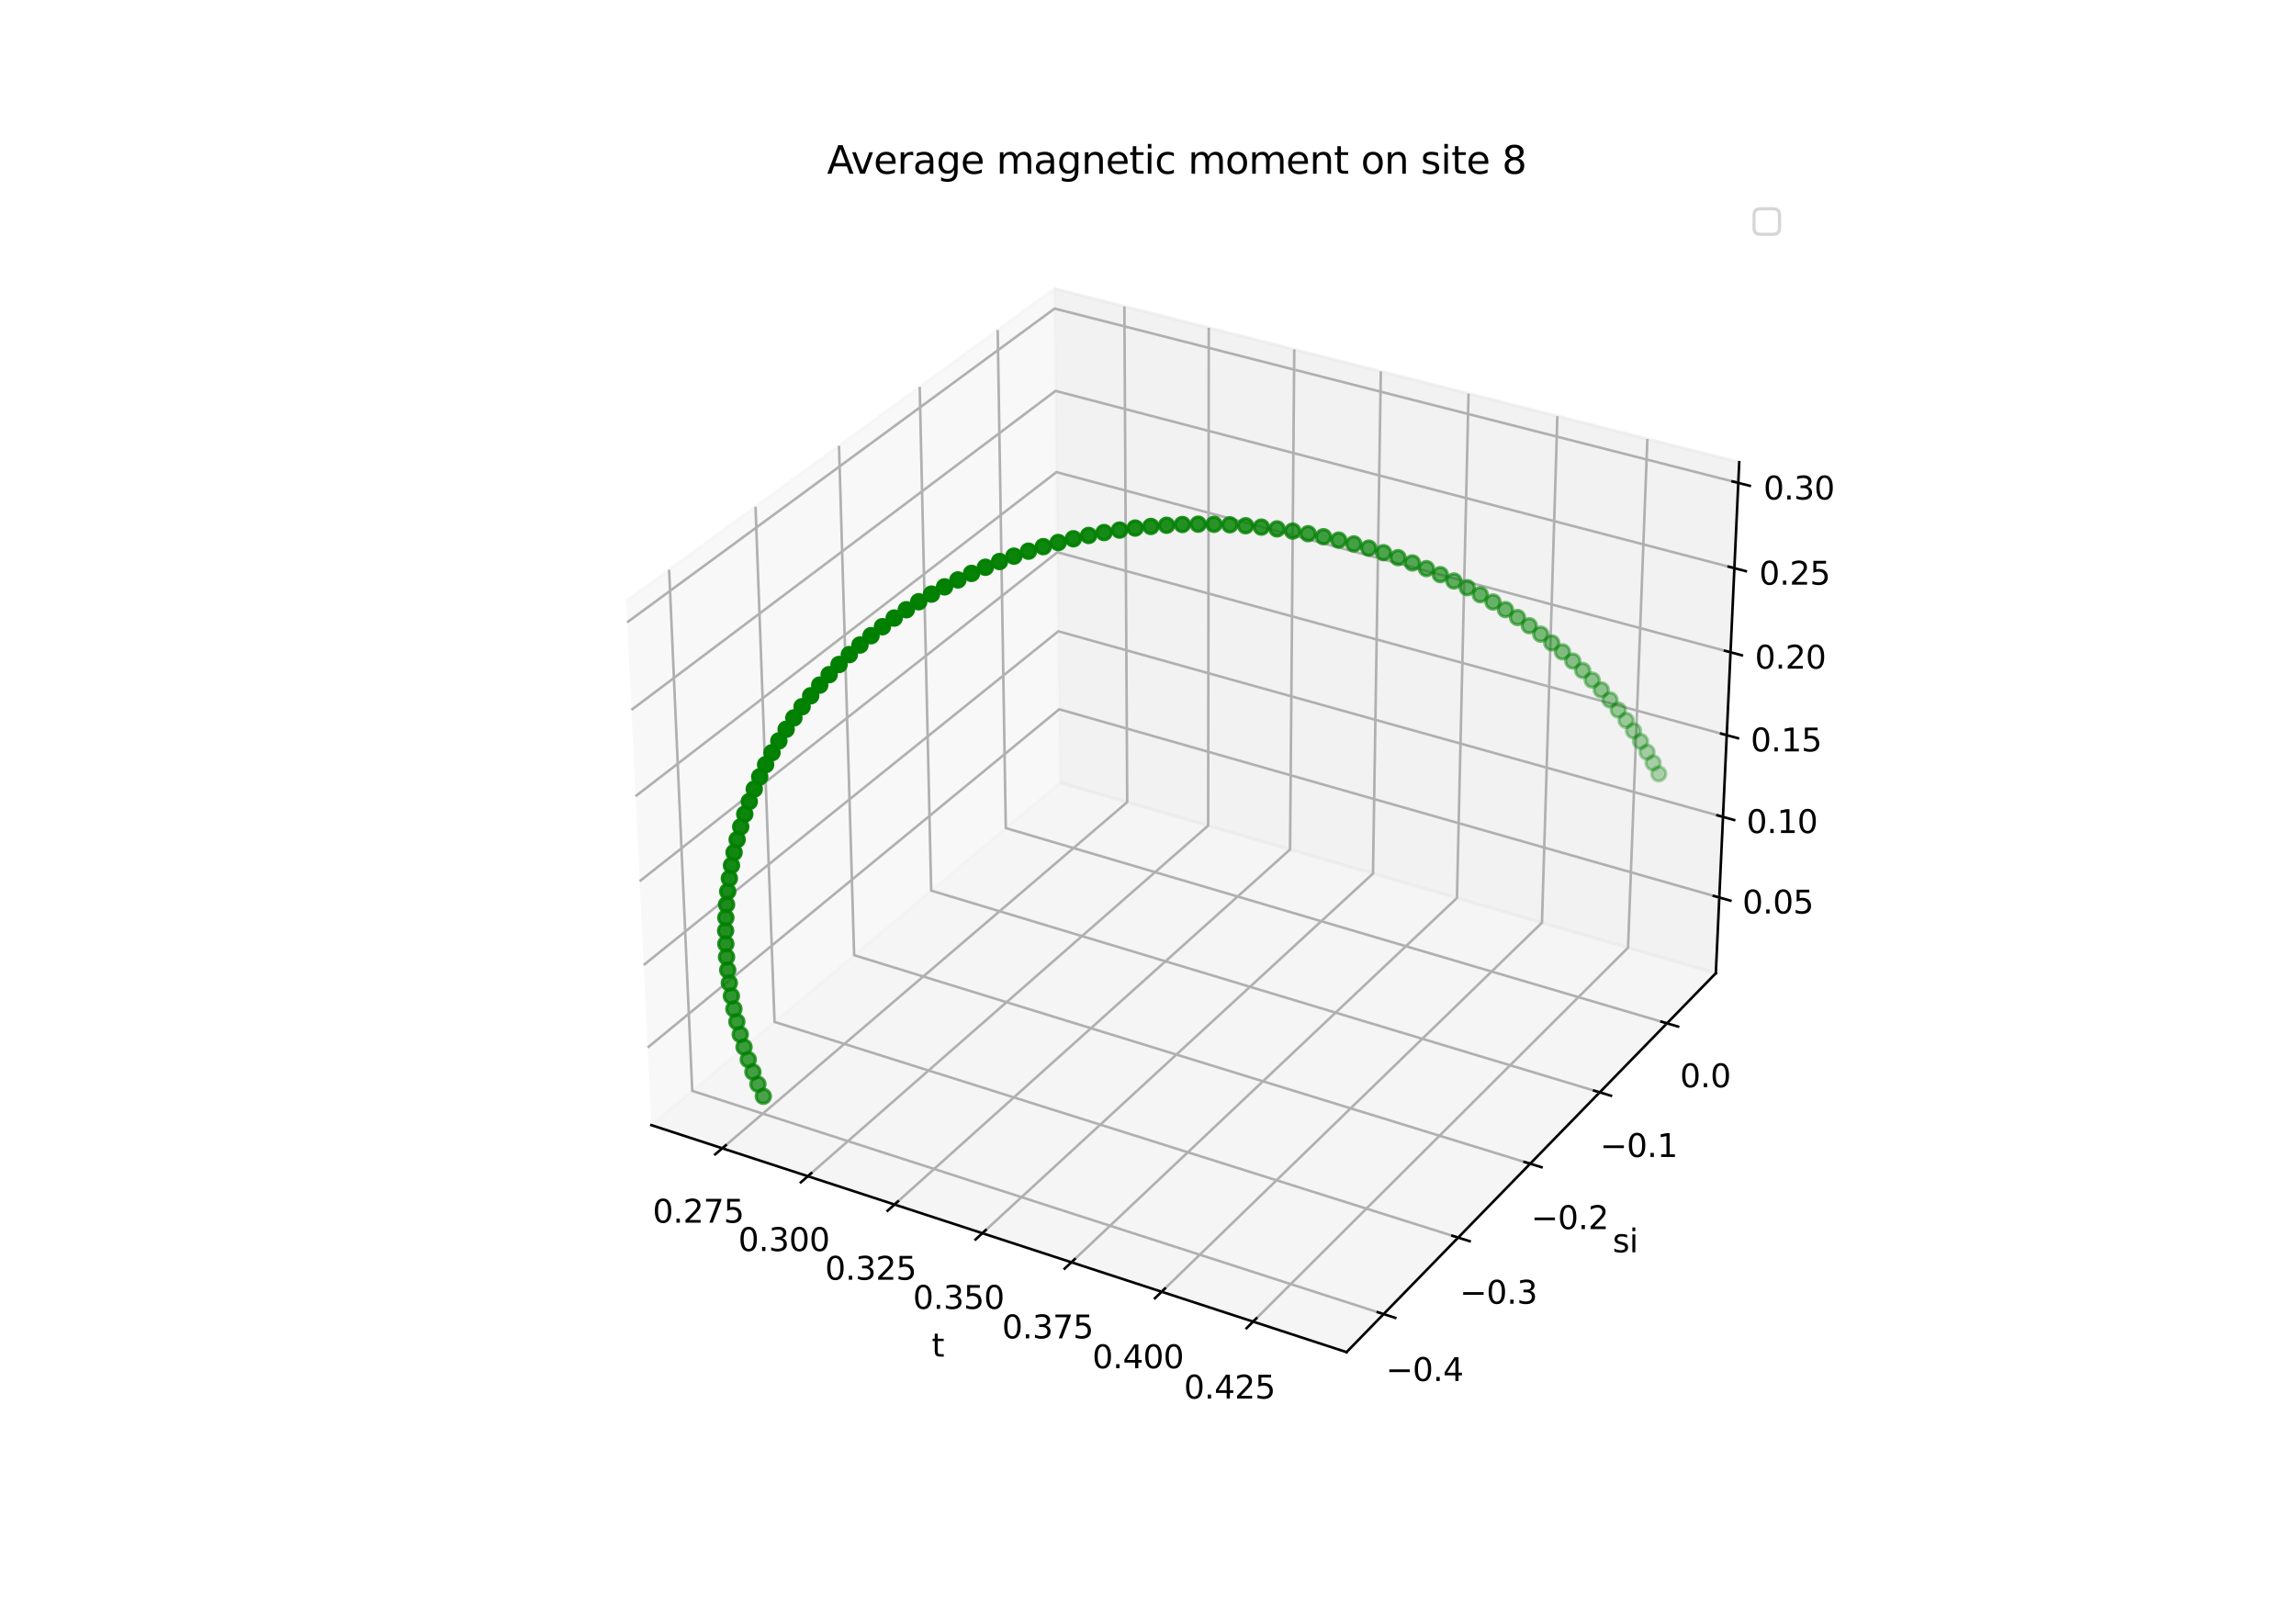 <?xml version="1.0" encoding="utf-8" standalone="no"?>
<!DOCTYPE svg PUBLIC "-//W3C//DTD SVG 1.1//EN"
  "http://www.w3.org/Graphics/SVG/1.1/DTD/svg11.dtd">
<svg xmlns:xlink="http://www.w3.org/1999/xlink" width="720pt" height="504pt" viewBox="0 0 720 504" xmlns="http://www.w3.org/2000/svg" version="1.1">
 <defs>
  <style type="text/css">*{stroke-linejoin: round; stroke-linecap: butt}</style>
 </defs>
 <g id="figure_1">
  <g id="patch_1">
   <path d="M 0 504 
L 720 504 
L 720 0 
L 0 0 
z
" style="fill: #ffffff"/>
  </g>
  <g id="patch_2">
   <path d="M 174.96 448.56 
L 563.04 448.56 
L 563.04 60.48 
L 174.96 60.48 
z
" style="fill: #ffffff"/>
  </g>
  <g id="pane3d_1">
   <g id="patch_3">
    <path d="M 204.263 352.872 
L 332.419 245.448 
L 330.638 90.525 
L 196.348 188.523 
" style="fill: #f2f2f2; opacity: 0.5; stroke: #f2f2f2; stroke-linejoin: miter"/>
   </g>
  </g>
  <g id="pane3d_2">
   <g id="patch_4">
    <path d="M 332.419 245.448 
L 538.065 305.222 
L 545.404 144.961 
L 330.638 90.525 
" style="fill: #e6e6e6; opacity: 0.5; stroke: #e6e6e6; stroke-linejoin: miter"/>
   </g>
  </g>
  <g id="pane3d_3">
   <g id="patch_5">
    <path d="M 204.263 352.872 
L 422.257 424.069 
L 538.065 305.222 
L 332.419 245.448 
" style="fill: #ececec; opacity: 0.5; stroke: #ececec; stroke-linejoin: miter"/>
   </g>
  </g>
  <g id="axis3d_1">
   <g id="line2d_1">
    <path d="M 204.263 352.872 
L 422.257 424.069 
" style="fill: none; stroke: #000000; stroke-width: 0.8; stroke-linecap: square"/>
   </g>
   <g id="text_1">
    <!-- t -->
    <g transform="translate(292.177 425.472) scale(0.1 -0.1)">
     <defs>
      <path id="DejaVuSans-74" d="M 1172 4494 
L 1172 3500 
L 2356 3500 
L 2356 3053 
L 1172 3053 
L 1172 1153 
Q 1172 725 1289 603 
Q 1406 481 1766 481 
L 2356 481 
L 2356 0 
L 1766 0 
Q 1100 0 847 248 
Q 594 497 594 1153 
L 594 3053 
L 172 3053 
L 172 3500 
L 594 3500 
L 594 4494 
L 1172 4494 
z
" transform="scale(0.016)"/>
     </defs>
     <use xlink:href="#DejaVuSans-74"/>
    </g>
   </g>
   <g id="Line3DCollection_1">
    <path d="M 226.501 360.135 
L 353.482 251.57 
L 352.593 96.089 
" style="fill: none; stroke: #b0b0b0; stroke-width: 0.8"/>
    <path d="M 253.325 368.896 
L 378.861 258.947 
L 379.06 102.798 
" style="fill: none; stroke: #b0b0b0; stroke-width: 0.8"/>
    <path d="M 280.507 377.773 
L 404.551 266.414 
L 405.866 109.593 
" style="fill: none; stroke: #b0b0b0; stroke-width: 0.8"/>
    <path d="M 308.054 386.77 
L 430.558 273.973 
L 433.015 116.474 
" style="fill: none; stroke: #b0b0b0; stroke-width: 0.8"/>
    <path d="M 335.973 395.889 
L 456.886 281.626 
L 460.516 123.445 
" style="fill: none; stroke: #b0b0b0; stroke-width: 0.8"/>
    <path d="M 364.273 405.131 
L 483.542 289.374 
L 488.375 130.506 
" style="fill: none; stroke: #b0b0b0; stroke-width: 0.8"/>
    <path d="M 392.96 414.5 
L 510.533 297.219 
L 516.598 137.66 
" style="fill: none; stroke: #b0b0b0; stroke-width: 0.8"/>
   </g>
   <g id="xtick_1">
    <g id="line2d_2">
     <path d="M 227.607 359.19 
L 224.285 362.03 
" style="fill: none; stroke: #000000; stroke-width: 0.8; stroke-linecap: square"/>
    </g>
    <g id="text_2">
     <!-- 0.275 -->
     <g transform="translate(204.673 383.469) scale(0.1 -0.1)">
      <defs>
       <path id="DejaVuSans-30" d="M 2034 4250 
Q 1547 4250 1301 3770 
Q 1056 3291 1056 2328 
Q 1056 1369 1301 889 
Q 1547 409 2034 409 
Q 2525 409 2770 889 
Q 3016 1369 3016 2328 
Q 3016 3291 2770 3770 
Q 2525 4250 2034 4250 
z
M 2034 4750 
Q 2819 4750 3233 4129 
Q 3647 3509 3647 2328 
Q 3647 1150 3233 529 
Q 2819 -91 2034 -91 
Q 1250 -91 836 529 
Q 422 1150 422 2328 
Q 422 3509 836 4129 
Q 1250 4750 2034 4750 
z
" transform="scale(0.016)"/>
       <path id="DejaVuSans-2e" d="M 684 794 
L 1344 794 
L 1344 0 
L 684 0 
L 684 794 
z
" transform="scale(0.016)"/>
       <path id="DejaVuSans-32" d="M 1228 531 
L 3431 531 
L 3431 0 
L 469 0 
L 469 531 
Q 828 903 1448 1529 
Q 2069 2156 2228 2338 
Q 2531 2678 2651 2914 
Q 2772 3150 2772 3378 
Q 2772 3750 2511 3984 
Q 2250 4219 1831 4219 
Q 1534 4219 1204 4116 
Q 875 4013 500 3803 
L 500 4441 
Q 881 4594 1212 4672 
Q 1544 4750 1819 4750 
Q 2544 4750 2975 4387 
Q 3406 4025 3406 3419 
Q 3406 3131 3298 2873 
Q 3191 2616 2906 2266 
Q 2828 2175 2409 1742 
Q 1991 1309 1228 531 
z
" transform="scale(0.016)"/>
       <path id="DejaVuSans-37" d="M 525 4666 
L 3525 4666 
L 3525 4397 
L 1831 0 
L 1172 0 
L 2766 4134 
L 525 4134 
L 525 4666 
z
" transform="scale(0.016)"/>
       <path id="DejaVuSans-35" d="M 691 4666 
L 3169 4666 
L 3169 4134 
L 1269 4134 
L 1269 2991 
Q 1406 3038 1543 3061 
Q 1681 3084 1819 3084 
Q 2600 3084 3056 2656 
Q 3513 2228 3513 1497 
Q 3513 744 3044 326 
Q 2575 -91 1722 -91 
Q 1428 -91 1123 -41 
Q 819 9 494 109 
L 494 744 
Q 775 591 1075 516 
Q 1375 441 1709 441 
Q 2250 441 2565 725 
Q 2881 1009 2881 1497 
Q 2881 1984 2565 2268 
Q 2250 2553 1709 2553 
Q 1456 2553 1204 2497 
Q 953 2441 691 2322 
L 691 4666 
z
" transform="scale(0.016)"/>
      </defs>
      <use xlink:href="#DejaVuSans-30"/>
      <use xlink:href="#DejaVuSans-2e" x="63.623"/>
      <use xlink:href="#DejaVuSans-32" x="95.41"/>
      <use xlink:href="#DejaVuSans-37" x="159.033"/>
      <use xlink:href="#DejaVuSans-35" x="222.656"/>
     </g>
    </g>
   </g>
   <g id="xtick_2">
    <g id="line2d_3">
     <path d="M 254.419 367.938 
L 251.133 370.816 
" style="fill: none; stroke: #000000; stroke-width: 0.8; stroke-linecap: square"/>
    </g>
    <g id="text_3">
     <!-- 0.300 -->
     <g transform="translate(231.516 392.356) scale(0.1 -0.1)">
      <defs>
       <path id="DejaVuSans-33" d="M 2597 2516 
Q 3050 2419 3304 2112 
Q 3559 1806 3559 1356 
Q 3559 666 3084 287 
Q 2609 -91 1734 -91 
Q 1441 -91 1130 -33 
Q 819 25 488 141 
L 488 750 
Q 750 597 1062 519 
Q 1375 441 1716 441 
Q 2309 441 2620 675 
Q 2931 909 2931 1356 
Q 2931 1769 2642 2001 
Q 2353 2234 1838 2234 
L 1294 2234 
L 1294 2753 
L 1863 2753 
Q 2328 2753 2575 2939 
Q 2822 3125 2822 3475 
Q 2822 3834 2567 4026 
Q 2313 4219 1838 4219 
Q 1578 4219 1281 4162 
Q 984 4106 628 3988 
L 628 4550 
Q 988 4650 1302 4700 
Q 1616 4750 1894 4750 
Q 2613 4750 3031 4423 
Q 3450 4097 3450 3541 
Q 3450 3153 3228 2886 
Q 3006 2619 2597 2516 
z
" transform="scale(0.016)"/>
      </defs>
      <use xlink:href="#DejaVuSans-30"/>
      <use xlink:href="#DejaVuSans-2e" x="63.623"/>
      <use xlink:href="#DejaVuSans-33" x="95.41"/>
      <use xlink:href="#DejaVuSans-30" x="159.033"/>
      <use xlink:href="#DejaVuSans-30" x="222.656"/>
     </g>
    </g>
   </g>
   <g id="xtick_3">
    <g id="line2d_4">
     <path d="M 281.589 376.802 
L 278.339 379.719 
" style="fill: none; stroke: #000000; stroke-width: 0.8; stroke-linecap: square"/>
    </g>
    <g id="text_4">
     <!-- 0.325 -->
     <g transform="translate(258.718 401.363) scale(0.1 -0.1)">
      <use xlink:href="#DejaVuSans-30"/>
      <use xlink:href="#DejaVuSans-2e" x="63.623"/>
      <use xlink:href="#DejaVuSans-33" x="95.41"/>
      <use xlink:href="#DejaVuSans-32" x="159.033"/>
      <use xlink:href="#DejaVuSans-35" x="222.656"/>
     </g>
    </g>
   </g>
   <g id="xtick_4">
    <g id="line2d_5">
     <path d="M 309.123 385.786 
L 305.912 388.742 
" style="fill: none; stroke: #000000; stroke-width: 0.8; stroke-linecap: square"/>
    </g>
    <g id="text_5">
     <!-- 0.350 -->
     <g transform="translate(286.286 410.491) scale(0.1 -0.1)">
      <use xlink:href="#DejaVuSans-30"/>
      <use xlink:href="#DejaVuSans-2e" x="63.623"/>
      <use xlink:href="#DejaVuSans-33" x="95.41"/>
      <use xlink:href="#DejaVuSans-35" x="159.033"/>
      <use xlink:href="#DejaVuSans-30" x="222.656"/>
     </g>
    </g>
   </g>
   <g id="xtick_5">
    <g id="line2d_6">
     <path d="M 337.029 394.891 
L 333.858 397.888 
" style="fill: none; stroke: #000000; stroke-width: 0.8; stroke-linecap: square"/>
    </g>
    <g id="text_6">
     <!-- 0.375 -->
     <g transform="translate(314.228 419.742) scale(0.1 -0.1)">
      <use xlink:href="#DejaVuSans-30"/>
      <use xlink:href="#DejaVuSans-2e" x="63.623"/>
      <use xlink:href="#DejaVuSans-33" x="95.41"/>
      <use xlink:href="#DejaVuSans-37" x="159.033"/>
      <use xlink:href="#DejaVuSans-35" x="222.656"/>
     </g>
    </g>
   </g>
   <g id="xtick_6">
    <g id="line2d_7">
     <path d="M 365.314 404.12 
L 362.185 407.158 
" style="fill: none; stroke: #000000; stroke-width: 0.8; stroke-linecap: square"/>
    </g>
    <g id="text_7">
     <!-- 0.400 -->
     <g transform="translate(342.552 429.12) scale(0.1 -0.1)">
      <defs>
       <path id="DejaVuSans-34" d="M 2419 4116 
L 825 1625 
L 2419 1625 
L 2419 4116 
z
M 2253 4666 
L 3047 4666 
L 3047 1625 
L 3713 1625 
L 3713 1100 
L 3047 1100 
L 3047 0 
L 2419 0 
L 2419 1100 
L 313 1100 
L 313 1709 
L 2253 4666 
z
" transform="scale(0.016)"/>
      </defs>
      <use xlink:href="#DejaVuSans-30"/>
      <use xlink:href="#DejaVuSans-2e" x="63.623"/>
      <use xlink:href="#DejaVuSans-34" x="95.41"/>
      <use xlink:href="#DejaVuSans-30" x="159.033"/>
      <use xlink:href="#DejaVuSans-30" x="222.656"/>
     </g>
    </g>
   </g>
   <g id="xtick_7">
    <g id="line2d_8">
     <path d="M 393.988 413.476 
L 390.901 416.555 
" style="fill: none; stroke: #000000; stroke-width: 0.8; stroke-linecap: square"/>
    </g>
    <g id="text_8">
     <!-- 0.425 -->
     <g transform="translate(371.264 438.627) scale(0.1 -0.1)">
      <use xlink:href="#DejaVuSans-30"/>
      <use xlink:href="#DejaVuSans-2e" x="63.623"/>
      <use xlink:href="#DejaVuSans-34" x="95.41"/>
      <use xlink:href="#DejaVuSans-32" x="159.033"/>
      <use xlink:href="#DejaVuSans-35" x="222.656"/>
     </g>
    </g>
   </g>
  </g>
  <g id="axis3d_2">
   <g id="line2d_9">
    <path d="M 538.065 305.222 
L 422.257 424.069 
" style="fill: none; stroke: #000000; stroke-width: 0.8; stroke-linecap: square"/>
   </g>
   <g id="text_9">
    <!-- si -->
    <g transform="translate(505.72 392.744) scale(0.1 -0.1)">
     <defs>
      <path id="DejaVuSans-73" d="M 2834 3397 
L 2834 2853 
Q 2591 2978 2328 3040 
Q 2066 3103 1784 3103 
Q 1356 3103 1142 2972 
Q 928 2841 928 2578 
Q 928 2378 1081 2264 
Q 1234 2150 1697 2047 
L 1894 2003 
Q 2506 1872 2764 1633 
Q 3022 1394 3022 966 
Q 3022 478 2636 193 
Q 2250 -91 1575 -91 
Q 1294 -91 989 -36 
Q 684 19 347 128 
L 347 722 
Q 666 556 975 473 
Q 1284 391 1588 391 
Q 1994 391 2212 530 
Q 2431 669 2431 922 
Q 2431 1156 2273 1281 
Q 2116 1406 1581 1522 
L 1381 1569 
Q 847 1681 609 1914 
Q 372 2147 372 2553 
Q 372 3047 722 3315 
Q 1072 3584 1716 3584 
Q 2034 3584 2315 3537 
Q 2597 3491 2834 3397 
z
" transform="scale(0.016)"/>
      <path id="DejaVuSans-69" d="M 603 3500 
L 1178 3500 
L 1178 0 
L 603 0 
L 603 3500 
z
M 603 4863 
L 1178 4863 
L 1178 4134 
L 603 4134 
L 603 4863 
z
" transform="scale(0.016)"/>
     </defs>
     <use xlink:href="#DejaVuSans-73"/>
     <use xlink:href="#DejaVuSans-69" x="52.1"/>
    </g>
   </g>
   <g id="Line3DCollection_2">
    <path d="M 209.826 178.688 
L 217.081 342.127 
L 433.886 412.135 
" style="fill: none; stroke: #b0b0b0; stroke-width: 0.8"/>
    <path d="M 236.926 158.911 
L 242.885 320.498 
L 457.266 388.141 
" style="fill: none; stroke: #b0b0b0; stroke-width: 0.8"/>
    <path d="M 263.103 139.808 
L 267.847 299.574 
L 479.843 364.972 
" style="fill: none; stroke: #b0b0b0; stroke-width: 0.8"/>
    <path d="M 288.403 121.346 
L 292.008 279.322 
L 501.658 342.584 
" style="fill: none; stroke: #b0b0b0; stroke-width: 0.8"/>
    <path d="M 312.868 103.492 
L 315.405 259.71 
L 522.749 320.94 
" style="fill: none; stroke: #b0b0b0; stroke-width: 0.8"/>
   </g>
   <g id="xtick_8">
    <g id="line2d_10">
     <path d="M 432.06 411.545 
L 437.545 413.316 
" style="fill: none; stroke: #000000; stroke-width: 0.8; stroke-linecap: square"/>
    </g>
    <g id="text_10">
     <!-- −0.4 -->
     <g transform="translate(434.59 433.116) scale(0.1 -0.1)">
      <defs>
       <path id="DejaVuSans-2212" d="M 678 2272 
L 4684 2272 
L 4684 1741 
L 678 1741 
L 678 2272 
z
" transform="scale(0.016)"/>
      </defs>
      <use xlink:href="#DejaVuSans-2212"/>
      <use xlink:href="#DejaVuSans-30" x="83.789"/>
      <use xlink:href="#DejaVuSans-2e" x="147.412"/>
      <use xlink:href="#DejaVuSans-34" x="179.199"/>
     </g>
    </g>
   </g>
   <g id="xtick_9">
    <g id="line2d_11">
     <path d="M 455.461 387.572 
L 460.88 389.282 
" style="fill: none; stroke: #000000; stroke-width: 0.8; stroke-linecap: square"/>
    </g>
    <g id="text_11">
     <!-- −0.3 -->
     <g transform="translate(457.754 408.88) scale(0.1 -0.1)">
      <use xlink:href="#DejaVuSans-2212"/>
      <use xlink:href="#DejaVuSans-30" x="83.789"/>
      <use xlink:href="#DejaVuSans-2e" x="147.412"/>
      <use xlink:href="#DejaVuSans-33" x="179.199"/>
     </g>
    </g>
   </g>
   <g id="xtick_10">
    <g id="line2d_12">
     <path d="M 478.06 364.422 
L 483.414 366.073 
" style="fill: none; stroke: #000000; stroke-width: 0.8; stroke-linecap: square"/>
    </g>
    <g id="text_12">
     <!-- −0.2 -->
     <g transform="translate(480.124 385.475) scale(0.1 -0.1)">
      <use xlink:href="#DejaVuSans-2212"/>
      <use xlink:href="#DejaVuSans-30" x="83.789"/>
      <use xlink:href="#DejaVuSans-2e" x="147.412"/>
      <use xlink:href="#DejaVuSans-32" x="179.199"/>
     </g>
    </g>
   </g>
   <g id="xtick_11">
    <g id="line2d_13">
     <path d="M 499.896 342.053 
L 505.186 343.649 
" style="fill: none; stroke: #000000; stroke-width: 0.8; stroke-linecap: square"/>
    </g>
    <g id="text_13">
     <!-- −0.1 -->
     <g transform="translate(501.737 362.861) scale(0.1 -0.1)">
      <defs>
       <path id="DejaVuSans-31" d="M 794 531 
L 1825 531 
L 1825 4091 
L 703 3866 
L 703 4441 
L 1819 4666 
L 2450 4666 
L 2450 531 
L 3481 531 
L 3481 0 
L 794 0 
L 794 531 
z
" transform="scale(0.016)"/>
      </defs>
      <use xlink:href="#DejaVuSans-2212"/>
      <use xlink:href="#DejaVuSans-30" x="83.789"/>
      <use xlink:href="#DejaVuSans-2e" x="147.412"/>
      <use xlink:href="#DejaVuSans-31" x="179.199"/>
     </g>
    </g>
   </g>
   <g id="xtick_12">
    <g id="line2d_14">
     <path d="M 521.008 320.425 
L 526.236 321.969 
" style="fill: none; stroke: #000000; stroke-width: 0.8; stroke-linecap: square"/>
    </g>
    <g id="text_14">
     <!-- 0.0 -->
     <g transform="translate(526.824 340.998) scale(0.1 -0.1)">
      <use xlink:href="#DejaVuSans-30"/>
      <use xlink:href="#DejaVuSans-2e" x="63.623"/>
      <use xlink:href="#DejaVuSans-30" x="95.41"/>
     </g>
    </g>
   </g>
  </g>
  <g id="axis3d_3">
   <g id="line2d_15">
    <path d="M 538.065 305.222 
L 545.404 144.961 
" style="fill: none; stroke: #000000; stroke-width: 0.8; stroke-linecap: square"/>
   </g>
   <g id="Line3DCollection_3">
    <path d="M 539.153 281.477 
L 332.155 222.453 
L 203.092 328.556 
" style="fill: none; stroke: #b0b0b0; stroke-width: 0.8"/>
    <path d="M 540.31 256.2 
L 331.874 197.99 
L 201.845 302.659 
" style="fill: none; stroke: #b0b0b0; stroke-width: 0.8"/>
    <path d="M 541.484 230.566 
L 331.589 173.198 
L 200.579 276.381 
" style="fill: none; stroke: #b0b0b0; stroke-width: 0.8"/>
    <path d="M 542.674 204.567 
L 331.3 148.069 
L 199.295 249.715 
" style="fill: none; stroke: #b0b0b0; stroke-width: 0.8"/>
    <path d="M 543.882 178.196 
L 331.007 122.599 
L 197.992 222.651 
" style="fill: none; stroke: #b0b0b0; stroke-width: 0.8"/>
    <path d="M 545.107 151.443 
L 330.71 96.778 
L 196.669 195.181 
" style="fill: none; stroke: #b0b0b0; stroke-width: 0.8"/>
   </g>
   <g id="xtick_13">
    <g id="line2d_16">
     <path d="M 537.415 280.981 
L 542.632 282.469 
" style="fill: none; stroke: #000000; stroke-width: 0.8; stroke-linecap: square"/>
    </g>
    <g id="text_15">
     <!-- 0.05 -->
     <g transform="translate(546.404 286.5) scale(0.1 -0.1)">
      <use xlink:href="#DejaVuSans-30"/>
      <use xlink:href="#DejaVuSans-2e" x="63.623"/>
      <use xlink:href="#DejaVuSans-30" x="95.41"/>
      <use xlink:href="#DejaVuSans-35" x="159.033"/>
     </g>
    </g>
   </g>
   <g id="xtick_14">
    <g id="line2d_17">
     <path d="M 538.56 255.711 
L 543.815 257.179 
" style="fill: none; stroke: #000000; stroke-width: 0.8; stroke-linecap: square"/>
    </g>
    <g id="text_16">
     <!-- 0.10 -->
     <g transform="translate(547.688 261.258) scale(0.1 -0.1)">
      <use xlink:href="#DejaVuSans-30"/>
      <use xlink:href="#DejaVuSans-2e" x="63.623"/>
      <use xlink:href="#DejaVuSans-31" x="95.41"/>
      <use xlink:href="#DejaVuSans-30" x="159.033"/>
     </g>
    </g>
   </g>
   <g id="xtick_15">
    <g id="line2d_18">
     <path d="M 539.721 230.084 
L 545.015 231.531 
" style="fill: none; stroke: #000000; stroke-width: 0.8; stroke-linecap: square"/>
    </g>
    <g id="text_17">
     <!-- 0.15 -->
     <g transform="translate(548.99 235.66) scale(0.1 -0.1)">
      <use xlink:href="#DejaVuSans-30"/>
      <use xlink:href="#DejaVuSans-2e" x="63.623"/>
      <use xlink:href="#DejaVuSans-31" x="95.41"/>
      <use xlink:href="#DejaVuSans-35" x="159.033"/>
     </g>
    </g>
   </g>
   <g id="xtick_16">
    <g id="line2d_19">
     <path d="M 540.898 204.093 
L 546.231 205.518 
" style="fill: none; stroke: #000000; stroke-width: 0.8; stroke-linecap: square"/>
    </g>
    <g id="text_18">
     <!-- 0.20 -->
     <g transform="translate(550.311 209.698) scale(0.1 -0.1)">
      <use xlink:href="#DejaVuSans-30"/>
      <use xlink:href="#DejaVuSans-2e" x="63.623"/>
      <use xlink:href="#DejaVuSans-32" x="95.41"/>
      <use xlink:href="#DejaVuSans-30" x="159.033"/>
     </g>
    </g>
   </g>
   <g id="xtick_17">
    <g id="line2d_20">
     <path d="M 542.092 177.728 
L 547.466 179.132 
" style="fill: none; stroke: #000000; stroke-width: 0.8; stroke-linecap: square"/>
    </g>
    <g id="text_19">
     <!-- 0.25 -->
     <g transform="translate(551.65 183.365) scale(0.1 -0.1)">
      <use xlink:href="#DejaVuSans-30"/>
      <use xlink:href="#DejaVuSans-2e" x="63.623"/>
      <use xlink:href="#DejaVuSans-32" x="95.41"/>
      <use xlink:href="#DejaVuSans-35" x="159.033"/>
     </g>
    </g>
   </g>
   <g id="xtick_18">
    <g id="line2d_21">
     <path d="M 543.304 150.983 
L 548.718 152.364 
" style="fill: none; stroke: #000000; stroke-width: 0.8; stroke-linecap: square"/>
    </g>
    <g id="text_20">
     <!-- 0.30 -->
     <g transform="translate(553.009 156.652) scale(0.1 -0.1)">
      <use xlink:href="#DejaVuSans-30"/>
      <use xlink:href="#DejaVuSans-2e" x="63.623"/>
      <use xlink:href="#DejaVuSans-33" x="95.41"/>
      <use xlink:href="#DejaVuSans-30" x="159.033"/>
     </g>
    </g>
   </g>
  </g>
  <g id="axes_1">
   <g id="Path3DCollection_1">
    <defs>
     <path id="C0_0_d1a92ed430" d="M 0 2.236 
C 0.593 2.236 1.162 2 1.581 1.581 
C 2 1.162 2.236 0.593 2.236 -0 
C 2.236 -0.593 2 -1.162 1.581 -1.581 
C 1.162 -2 0.593 -2.236 0 -2.236 
C -0.593 -2.236 -1.162 -2 -1.581 -1.581 
C -2 -1.162 -2.236 -0.593 -2.236 0 
C -2.236 0.593 -2 1.162 -1.581 1.581 
C -1.162 2 -0.593 2.236 0 2.236 
z
"/>
    </defs>
    <g clip-path="url(#pccdca0d51f)">
     <use xlink:href="#C0_0_d1a92ed430" x="520.17" y="242.684" style="fill: #008000; fill-opacity: 0.3; stroke: #008000; stroke-opacity: 0.3"/>
    </g>
    <g clip-path="url(#pccdca0d51f)">
     <use xlink:href="#C0_0_d1a92ed430" x="518.404" y="239.269" style="fill: #008000; fill-opacity: 0.313; stroke: #008000; stroke-opacity: 0.313"/>
    </g>
    <g clip-path="url(#pccdca0d51f)">
     <use xlink:href="#C0_0_d1a92ed430" x="516.497" y="235.882" style="fill: #008000; fill-opacity: 0.326; stroke: #008000; stroke-opacity: 0.326"/>
    </g>
    <g clip-path="url(#pccdca0d51f)">
     <use xlink:href="#C0_0_d1a92ed430" x="514.448" y="232.526" style="fill: #008000; fill-opacity: 0.34; stroke: #008000; stroke-opacity: 0.34"/>
    </g>
    <g clip-path="url(#pccdca0d51f)">
     <use xlink:href="#C0_0_d1a92ed430" x="512.261" y="229.206" style="fill: #008000; fill-opacity: 0.353; stroke: #008000; stroke-opacity: 0.353"/>
    </g>
    <g clip-path="url(#pccdca0d51f)">
     <use xlink:href="#C0_0_d1a92ed430" x="509.935" y="225.926" style="fill: #008000; fill-opacity: 0.367; stroke: #008000; stroke-opacity: 0.367"/>
    </g>
    <g clip-path="url(#pccdca0d51f)">
     <use xlink:href="#C0_0_d1a92ed430" x="507.474" y="222.691" style="fill: #008000; fill-opacity: 0.382; stroke: #008000; stroke-opacity: 0.382"/>
    </g>
    <g clip-path="url(#pccdca0d51f)">
     <use xlink:href="#C0_0_d1a92ed430" x="504.878" y="219.504" style="fill: #008000; fill-opacity: 0.396; stroke: #008000; stroke-opacity: 0.396"/>
    </g>
    <g clip-path="url(#pccdca0d51f)">
     <use xlink:href="#C0_0_d1a92ed430" x="502.151" y="216.37" style="fill: #008000; fill-opacity: 0.411; stroke: #008000; stroke-opacity: 0.411"/>
    </g>
    <g clip-path="url(#pccdca0d51f)">
     <use xlink:href="#C0_0_d1a92ed430" x="499.294" y="213.293" style="fill: #008000; fill-opacity: 0.425; stroke: #008000; stroke-opacity: 0.425"/>
    </g>
    <g clip-path="url(#pccdca0d51f)">
     <use xlink:href="#C0_0_d1a92ed430" x="496.309" y="210.276" style="fill: #008000; fill-opacity: 0.44; stroke: #008000; stroke-opacity: 0.44"/>
    </g>
    <g clip-path="url(#pccdca0d51f)">
     <use xlink:href="#C0_0_d1a92ed430" x="493.2" y="207.325" style="fill: #008000; fill-opacity: 0.455; stroke: #008000; stroke-opacity: 0.455"/>
    </g>
    <g clip-path="url(#pccdca0d51f)">
     <use xlink:href="#C0_0_d1a92ed430" x="489.968" y="204.442" style="fill: #008000; fill-opacity: 0.47; stroke: #008000; stroke-opacity: 0.47"/>
    </g>
    <g clip-path="url(#pccdca0d51f)">
     <use xlink:href="#C0_0_d1a92ed430" x="486.617" y="201.633" style="fill: #008000; fill-opacity: 0.486; stroke: #008000; stroke-opacity: 0.486"/>
    </g>
    <g clip-path="url(#pccdca0d51f)">
     <use xlink:href="#C0_0_d1a92ed430" x="483.151" y="198.9" style="fill: #008000; fill-opacity: 0.501; stroke: #008000; stroke-opacity: 0.501"/>
    </g>
    <g clip-path="url(#pccdca0d51f)">
     <use xlink:href="#C0_0_d1a92ed430" x="479.572" y="196.247" style="fill: #008000; fill-opacity: 0.516; stroke: #008000; stroke-opacity: 0.516"/>
    </g>
    <g clip-path="url(#pccdca0d51f)">
     <use xlink:href="#C0_0_d1a92ed430" x="475.883" y="193.678" style="fill: #008000; fill-opacity: 0.532; stroke: #008000; stroke-opacity: 0.532"/>
    </g>
    <g clip-path="url(#pccdca0d51f)">
     <use xlink:href="#C0_0_d1a92ed430" x="472.089" y="191.196" style="fill: #008000; fill-opacity: 0.547; stroke: #008000; stroke-opacity: 0.547"/>
    </g>
    <g clip-path="url(#pccdca0d51f)">
     <use xlink:href="#C0_0_d1a92ed430" x="468.192" y="188.806" style="fill: #008000; fill-opacity: 0.563; stroke: #008000; stroke-opacity: 0.563"/>
    </g>
    <g clip-path="url(#pccdca0d51f)">
     <use xlink:href="#C0_0_d1a92ed430" x="464.198" y="186.509" style="fill: #008000; fill-opacity: 0.578; stroke: #008000; stroke-opacity: 0.578"/>
    </g>
    <g clip-path="url(#pccdca0d51f)">
     <use xlink:href="#C0_0_d1a92ed430" x="460.109" y="184.311" style="fill: #008000; fill-opacity: 0.594; stroke: #008000; stroke-opacity: 0.594"/>
    </g>
    <g clip-path="url(#pccdca0d51f)">
     <use xlink:href="#C0_0_d1a92ed430" x="455.931" y="182.213" style="fill: #008000; fill-opacity: 0.609; stroke: #008000; stroke-opacity: 0.609"/>
    </g>
    <g clip-path="url(#pccdca0d51f)">
     <use xlink:href="#C0_0_d1a92ed430" x="451.667" y="180.219" style="fill: #008000; fill-opacity: 0.625; stroke: #008000; stroke-opacity: 0.625"/>
    </g>
    <g clip-path="url(#pccdca0d51f)">
     <use xlink:href="#C0_0_d1a92ed430" x="447.322" y="178.332" style="fill: #008000; fill-opacity: 0.64; stroke: #008000; stroke-opacity: 0.64"/>
    </g>
    <g clip-path="url(#pccdca0d51f)">
     <use xlink:href="#C0_0_d1a92ed430" x="442.9" y="176.554" style="fill: #008000; fill-opacity: 0.655; stroke: #008000; stroke-opacity: 0.655"/>
    </g>
    <g clip-path="url(#pccdca0d51f)">
     <use xlink:href="#C0_0_d1a92ed430" x="438.406" y="174.888" style="fill: #008000; fill-opacity: 0.67; stroke: #008000; stroke-opacity: 0.67"/>
    </g>
    <g clip-path="url(#pccdca0d51f)">
     <use xlink:href="#C0_0_d1a92ed430" x="433.845" y="173.337" style="fill: #008000; fill-opacity: 0.685; stroke: #008000; stroke-opacity: 0.685"/>
    </g>
    <g clip-path="url(#pccdca0d51f)">
     <use xlink:href="#C0_0_d1a92ed430" x="429.222" y="171.903" style="fill: #008000; fill-opacity: 0.7; stroke: #008000; stroke-opacity: 0.7"/>
    </g>
    <g clip-path="url(#pccdca0d51f)">
     <use xlink:href="#C0_0_d1a92ed430" x="239.375" y="343.824" style="fill: #008000; fill-opacity: 0.7; stroke: #008000; stroke-opacity: 0.7"/>
    </g>
    <g clip-path="url(#pccdca0d51f)">
     <use xlink:href="#C0_0_d1a92ed430" x="237.675" y="340.029" style="fill: #008000; fill-opacity: 0.714; stroke: #008000; stroke-opacity: 0.714"/>
    </g>
    <g clip-path="url(#pccdca0d51f)">
     <use xlink:href="#C0_0_d1a92ed430" x="424.542" y="170.589" style="fill: #008000; fill-opacity: 0.714; stroke: #008000; stroke-opacity: 0.714"/>
    </g>
    <g clip-path="url(#pccdca0d51f)">
     <use xlink:href="#C0_0_d1a92ed430" x="236.097" y="336.189" style="fill: #008000; fill-opacity: 0.728; stroke: #008000; stroke-opacity: 0.728"/>
    </g>
    <g clip-path="url(#pccdca0d51f)">
     <use xlink:href="#C0_0_d1a92ed430" x="419.809" y="169.396" style="fill: #008000; fill-opacity: 0.729; stroke: #008000; stroke-opacity: 0.729"/>
    </g>
    <g clip-path="url(#pccdca0d51f)">
     <use xlink:href="#C0_0_d1a92ed430" x="234.645" y="332.307" style="fill: #008000; fill-opacity: 0.742; stroke: #008000; stroke-opacity: 0.742"/>
    </g>
    <g clip-path="url(#pccdca0d51f)">
     <use xlink:href="#C0_0_d1a92ed430" x="415.029" y="168.327" style="fill: #008000; fill-opacity: 0.743; stroke: #008000; stroke-opacity: 0.743"/>
    </g>
    <g clip-path="url(#pccdca0d51f)">
     <use xlink:href="#C0_0_d1a92ed430" x="233.321" y="328.386" style="fill: #008000; fill-opacity: 0.755; stroke: #008000; stroke-opacity: 0.755"/>
    </g>
    <g clip-path="url(#pccdca0d51f)">
     <use xlink:href="#C0_0_d1a92ed430" x="410.208" y="167.382" style="fill: #008000; fill-opacity: 0.757; stroke: #008000; stroke-opacity: 0.757"/>
    </g>
    <g clip-path="url(#pccdca0d51f)">
     <use xlink:href="#C0_0_d1a92ed430" x="232.129" y="324.428" style="fill: #008000; fill-opacity: 0.768; stroke: #008000; stroke-opacity: 0.768"/>
    </g>
    <g clip-path="url(#pccdca0d51f)">
     <use xlink:href="#C0_0_d1a92ed430" x="405.35" y="166.565" style="fill: #008000; fill-opacity: 0.77; stroke: #008000; stroke-opacity: 0.77"/>
    </g>
    <g clip-path="url(#pccdca0d51f)">
     <use xlink:href="#C0_0_d1a92ed430" x="231.069" y="320.439" style="fill: #008000; fill-opacity: 0.781; stroke: #008000; stroke-opacity: 0.781"/>
    </g>
    <g clip-path="url(#pccdca0d51f)">
     <use xlink:href="#C0_0_d1a92ed430" x="400.461" y="165.876" style="fill: #008000; fill-opacity: 0.784; stroke: #008000; stroke-opacity: 0.784"/>
    </g>
    <g clip-path="url(#pccdca0d51f)">
     <use xlink:href="#C0_0_d1a92ed430" x="230.145" y="316.42" style="fill: #008000; fill-opacity: 0.794; stroke: #008000; stroke-opacity: 0.794"/>
    </g>
    <g clip-path="url(#pccdca0d51f)">
     <use xlink:href="#C0_0_d1a92ed430" x="395.546" y="165.317" style="fill: #008000; fill-opacity: 0.797; stroke: #008000; stroke-opacity: 0.797"/>
    </g>
    <g clip-path="url(#pccdca0d51f)">
     <use xlink:href="#C0_0_d1a92ed430" x="229.357" y="312.377" style="fill: #008000; fill-opacity: 0.807; stroke: #008000; stroke-opacity: 0.807"/>
    </g>
    <g clip-path="url(#pccdca0d51f)">
     <use xlink:href="#C0_0_d1a92ed430" x="390.612" y="164.888" style="fill: #008000; fill-opacity: 0.81; stroke: #008000; stroke-opacity: 0.81"/>
    </g>
    <g clip-path="url(#pccdca0d51f)">
     <use xlink:href="#C0_0_d1a92ed430" x="228.71" y="308.312" style="fill: #008000; fill-opacity: 0.819; stroke: #008000; stroke-opacity: 0.819"/>
    </g>
    <g clip-path="url(#pccdca0d51f)">
     <use xlink:href="#C0_0_d1a92ed430" x="385.662" y="164.592" style="fill: #008000; fill-opacity: 0.823; stroke: #008000; stroke-opacity: 0.823"/>
    </g>
    <g clip-path="url(#pccdca0d51f)">
     <use xlink:href="#C0_0_d1a92ed430" x="228.203" y="304.23" style="fill: #008000; fill-opacity: 0.831; stroke: #008000; stroke-opacity: 0.831"/>
    </g>
    <g clip-path="url(#pccdca0d51f)">
     <use xlink:href="#C0_0_d1a92ed430" x="380.704" y="164.428" style="fill: #008000; fill-opacity: 0.835; stroke: #008000; stroke-opacity: 0.835"/>
    </g>
    <g clip-path="url(#pccdca0d51f)">
     <use xlink:href="#C0_0_d1a92ed430" x="227.838" y="300.134" style="fill: #008000; fill-opacity: 0.842; stroke: #008000; stroke-opacity: 0.842"/>
    </g>
    <g clip-path="url(#pccdca0d51f)">
     <use xlink:href="#C0_0_d1a92ed430" x="375.742" y="164.397" style="fill: #008000; fill-opacity: 0.847; stroke: #008000; stroke-opacity: 0.847"/>
    </g>
    <g clip-path="url(#pccdca0d51f)">
     <use xlink:href="#C0_0_d1a92ed430" x="227.618" y="296.028" style="fill: #008000; fill-opacity: 0.854; stroke: #008000; stroke-opacity: 0.854"/>
    </g>
    <g clip-path="url(#pccdca0d51f)">
     <use xlink:href="#C0_0_d1a92ed430" x="370.782" y="164.5" style="fill: #008000; fill-opacity: 0.858; stroke: #008000; stroke-opacity: 0.858"/>
    </g>
    <g clip-path="url(#pccdca0d51f)">
     <use xlink:href="#C0_0_d1a92ed430" x="227.544" y="291.917" style="fill: #008000; fill-opacity: 0.865; stroke: #008000; stroke-opacity: 0.865"/>
    </g>
    <g clip-path="url(#pccdca0d51f)">
     <use xlink:href="#C0_0_d1a92ed430" x="365.83" y="164.738" style="fill: #008000; fill-opacity: 0.869; stroke: #008000; stroke-opacity: 0.869"/>
    </g>
    <g clip-path="url(#pccdca0d51f)">
     <use xlink:href="#C0_0_d1a92ed430" x="227.616" y="287.803" style="fill: #008000; fill-opacity: 0.875; stroke: #008000; stroke-opacity: 0.875"/>
    </g>
    <g clip-path="url(#pccdca0d51f)">
     <use xlink:href="#C0_0_d1a92ed430" x="360.891" y="165.109" style="fill: #008000; fill-opacity: 0.88; stroke: #008000; stroke-opacity: 0.88"/>
    </g>
    <g clip-path="url(#pccdca0d51f)">
     <use xlink:href="#C0_0_d1a92ed430" x="227.835" y="283.692" style="fill: #008000; fill-opacity: 0.886; stroke: #008000; stroke-opacity: 0.886"/>
    </g>
    <g clip-path="url(#pccdca0d51f)">
     <use xlink:href="#C0_0_d1a92ed430" x="355.971" y="165.615" style="fill: #008000; fill-opacity: 0.891; stroke: #008000; stroke-opacity: 0.891"/>
    </g>
    <g clip-path="url(#pccdca0d51f)">
     <use xlink:href="#C0_0_d1a92ed430" x="228.203" y="279.587" style="fill: #008000; fill-opacity: 0.896; stroke: #008000; stroke-opacity: 0.896"/>
    </g>
    <g clip-path="url(#pccdca0d51f)">
     <use xlink:href="#C0_0_d1a92ed430" x="351.076" y="166.254" style="fill: #008000; fill-opacity: 0.901; stroke: #008000; stroke-opacity: 0.901"/>
    </g>
    <g clip-path="url(#pccdca0d51f)">
     <use xlink:href="#C0_0_d1a92ed430" x="228.72" y="275.493" style="fill: #008000; fill-opacity: 0.905; stroke: #008000; stroke-opacity: 0.905"/>
    </g>
    <g clip-path="url(#pccdca0d51f)">
     <use xlink:href="#C0_0_d1a92ed430" x="346.211" y="167.027" style="fill: #008000; fill-opacity: 0.91; stroke: #008000; stroke-opacity: 0.91"/>
    </g>
    <g clip-path="url(#pccdca0d51f)">
     <use xlink:href="#C0_0_d1a92ed430" x="229.386" y="271.414" style="fill: #008000; fill-opacity: 0.914; stroke: #008000; stroke-opacity: 0.914"/>
    </g>
    <g clip-path="url(#pccdca0d51f)">
     <use xlink:href="#C0_0_d1a92ed430" x="341.381" y="167.933" style="fill: #008000; fill-opacity: 0.919; stroke: #008000; stroke-opacity: 0.919"/>
    </g>
    <g clip-path="url(#pccdca0d51f)">
     <use xlink:href="#C0_0_d1a92ed430" x="230.202" y="267.354" style="fill: #008000; fill-opacity: 0.923; stroke: #008000; stroke-opacity: 0.923"/>
    </g>
    <g clip-path="url(#pccdca0d51f)">
     <use xlink:href="#C0_0_d1a92ed430" x="336.592" y="168.971" style="fill: #008000; fill-opacity: 0.928; stroke: #008000; stroke-opacity: 0.928"/>
    </g>
    <g clip-path="url(#pccdca0d51f)">
     <use xlink:href="#C0_0_d1a92ed430" x="231.168" y="263.317" style="fill: #008000; fill-opacity: 0.931; stroke: #008000; stroke-opacity: 0.931"/>
    </g>
    <g clip-path="url(#pccdca0d51f)">
     <use xlink:href="#C0_0_d1a92ed430" x="331.849" y="170.141" style="fill: #008000; fill-opacity: 0.936; stroke: #008000; stroke-opacity: 0.936"/>
    </g>
    <g clip-path="url(#pccdca0d51f)">
     <use xlink:href="#C0_0_d1a92ed430" x="232.283" y="259.307" style="fill: #008000; fill-opacity: 0.939; stroke: #008000; stroke-opacity: 0.939"/>
    </g>
    <g clip-path="url(#pccdca0d51f)">
     <use xlink:href="#C0_0_d1a92ed430" x="327.159" y="171.44" style="fill: #008000; fill-opacity: 0.944; stroke: #008000; stroke-opacity: 0.944"/>
    </g>
    <g clip-path="url(#pccdca0d51f)">
     <use xlink:href="#C0_0_d1a92ed430" x="233.548" y="255.329" style="fill: #008000; fill-opacity: 0.947; stroke: #008000; stroke-opacity: 0.947"/>
    </g>
    <g clip-path="url(#pccdca0d51f)">
     <use xlink:href="#C0_0_d1a92ed430" x="322.525" y="172.868" style="fill: #008000; fill-opacity: 0.951; stroke: #008000; stroke-opacity: 0.951"/>
    </g>
    <g clip-path="url(#pccdca0d51f)">
     <use xlink:href="#C0_0_d1a92ed430" x="234.962" y="251.387" style="fill: #008000; fill-opacity: 0.954; stroke: #008000; stroke-opacity: 0.954"/>
    </g>
    <g clip-path="url(#pccdca0d51f)">
     <use xlink:href="#C0_0_d1a92ed430" x="317.953" y="174.424" style="fill: #008000; fill-opacity: 0.958; stroke: #008000; stroke-opacity: 0.958"/>
    </g>
    <g clip-path="url(#pccdca0d51f)">
     <use xlink:href="#C0_0_d1a92ed430" x="236.525" y="247.485" style="fill: #008000; fill-opacity: 0.96; stroke: #008000; stroke-opacity: 0.96"/>
    </g>
    <g clip-path="url(#pccdca0d51f)">
     <use xlink:href="#C0_0_d1a92ed430" x="313.448" y="176.106" style="fill: #008000; fill-opacity: 0.964; stroke: #008000; stroke-opacity: 0.964"/>
    </g>
    <g clip-path="url(#pccdca0d51f)">
     <use xlink:href="#C0_0_d1a92ed430" x="238.235" y="243.628" style="fill: #008000; fill-opacity: 0.966; stroke: #008000; stroke-opacity: 0.966"/>
    </g>
    <g clip-path="url(#pccdca0d51f)">
     <use xlink:href="#C0_0_d1a92ed430" x="309.016" y="177.911" style="fill: #008000; fill-opacity: 0.97; stroke: #008000; stroke-opacity: 0.97"/>
    </g>
    <g clip-path="url(#pccdca0d51f)">
     <use xlink:href="#C0_0_d1a92ed430" x="240.091" y="239.819" style="fill: #008000; fill-opacity: 0.972; stroke: #008000; stroke-opacity: 0.972"/>
    </g>
    <g clip-path="url(#pccdca0d51f)">
     <use xlink:href="#C0_0_d1a92ed430" x="304.661" y="179.839" style="fill: #008000; fill-opacity: 0.975; stroke: #008000; stroke-opacity: 0.975"/>
    </g>
    <g clip-path="url(#pccdca0d51f)">
     <use xlink:href="#C0_0_d1a92ed430" x="242.093" y="236.063" style="fill: #008000; fill-opacity: 0.977; stroke: #008000; stroke-opacity: 0.977"/>
    </g>
    <g clip-path="url(#pccdca0d51f)">
     <use xlink:href="#C0_0_d1a92ed430" x="300.388" y="181.887" style="fill: #008000; fill-opacity: 0.98; stroke: #008000; stroke-opacity: 0.98"/>
    </g>
    <g clip-path="url(#pccdca0d51f)">
     <use xlink:href="#C0_0_d1a92ed430" x="244.238" y="232.364" style="fill: #008000; fill-opacity: 0.982; stroke: #008000; stroke-opacity: 0.982"/>
    </g>
    <g clip-path="url(#pccdca0d51f)">
     <use xlink:href="#C0_0_d1a92ed430" x="296.201" y="184.052" style="fill: #008000; fill-opacity: 0.985; stroke: #008000; stroke-opacity: 0.985"/>
    </g>
    <g clip-path="url(#pccdca0d51f)">
     <use xlink:href="#C0_0_d1a92ed430" x="246.526" y="228.726" style="fill: #008000; fill-opacity: 0.986; stroke: #008000; stroke-opacity: 0.986"/>
    </g>
    <g clip-path="url(#pccdca0d51f)">
     <use xlink:href="#C0_0_d1a92ed430" x="292.105" y="186.333" style="fill: #008000; fill-opacity: 0.988; stroke: #008000; stroke-opacity: 0.988"/>
    </g>
    <g clip-path="url(#pccdca0d51f)">
     <use xlink:href="#C0_0_d1a92ed430" x="248.953" y="225.153" style="fill: #008000; fill-opacity: 0.989; stroke: #008000; stroke-opacity: 0.989"/>
    </g>
    <g clip-path="url(#pccdca0d51f)">
     <use xlink:href="#C0_0_d1a92ed430" x="288.105" y="188.727" style="fill: #008000; fill-opacity: 0.992; stroke: #008000; stroke-opacity: 0.992"/>
    </g>
    <g clip-path="url(#pccdca0d51f)">
     <use xlink:href="#C0_0_d1a92ed430" x="251.52" y="221.649" style="fill: #008000; fill-opacity: 0.992; stroke: #008000; stroke-opacity: 0.992"/>
    </g>
    <g clip-path="url(#pccdca0d51f)">
     <use xlink:href="#C0_0_d1a92ed430" x="284.205" y="191.231" style="fill: #008000; fill-opacity: 0.994; stroke: #008000; stroke-opacity: 0.994"/>
    </g>
    <g clip-path="url(#pccdca0d51f)">
     <use xlink:href="#C0_0_d1a92ed430" x="254.222" y="218.218" style="fill: #008000; fill-opacity: 0.995; stroke: #008000; stroke-opacity: 0.995"/>
    </g>
    <g clip-path="url(#pccdca0d51f)">
     <use xlink:href="#C0_0_d1a92ed430" x="280.409" y="193.842" style="fill: #008000; fill-opacity: 0.997; stroke: #008000; stroke-opacity: 0.997"/>
    </g>
    <g clip-path="url(#pccdca0d51f)">
     <use xlink:href="#C0_0_d1a92ed430" x="257.057" y="214.863" style="fill: #008000; fill-opacity: 0.997; stroke: #008000; stroke-opacity: 0.997"/>
    </g>
    <g clip-path="url(#pccdca0d51f)">
     <use xlink:href="#C0_0_d1a92ed430" x="276.72" y="196.557" style="fill: #008000; fill-opacity: 0.998; stroke: #008000; stroke-opacity: 0.998"/>
    </g>
    <g clip-path="url(#pccdca0d51f)">
     <use xlink:href="#C0_0_d1a92ed430" x="260.024" y="211.59" style="fill: #008000; fill-opacity: 0.999; stroke: #008000; stroke-opacity: 0.999"/>
    </g>
    <g clip-path="url(#pccdca0d51f)">
     <use xlink:href="#C0_0_d1a92ed430" x="273.143" y="199.374" style="fill: #008000; fill-opacity: 0.999; stroke: #008000; stroke-opacity: 0.999"/>
    </g>
    <g clip-path="url(#pccdca0d51f)">
     <use xlink:href="#C0_0_d1a92ed430" x="263.119" y="208.401" style="fill: #008000; fill-opacity: 1; stroke: #008000; stroke-opacity: 1"/>
    </g>
    <g clip-path="url(#pccdca0d51f)">
     <use xlink:href="#C0_0_d1a92ed430" x="269.682" y="202.289" style="fill: #008000; fill-opacity: 1; stroke: #008000; stroke-opacity: 1"/>
    </g>
    <g clip-path="url(#pccdca0d51f)">
     <use xlink:href="#C0_0_d1a92ed430" x="266.34" y="205.299" style="fill: #008000; stroke: #008000"/>
    </g>
   </g>
   <g id="text_21">
    <!-- Average magnetic moment on site 8 -->
    <g transform="translate(259.349 54.48) scale(0.12 -0.12)">
     <defs>
      <path id="DejaVuSans-41" d="M 2188 4044 
L 1331 1722 
L 3047 1722 
L 2188 4044 
z
M 1831 4666 
L 2547 4666 
L 4325 0 
L 3669 0 
L 3244 1197 
L 1141 1197 
L 716 0 
L 50 0 
L 1831 4666 
z
" transform="scale(0.016)"/>
      <path id="DejaVuSans-76" d="M 191 3500 
L 800 3500 
L 1894 563 
L 2988 3500 
L 3597 3500 
L 2284 0 
L 1503 0 
L 191 3500 
z
" transform="scale(0.016)"/>
      <path id="DejaVuSans-65" d="M 3597 1894 
L 3597 1613 
L 953 1613 
Q 991 1019 1311 708 
Q 1631 397 2203 397 
Q 2534 397 2845 478 
Q 3156 559 3463 722 
L 3463 178 
Q 3153 47 2828 -22 
Q 2503 -91 2169 -91 
Q 1331 -91 842 396 
Q 353 884 353 1716 
Q 353 2575 817 3079 
Q 1281 3584 2069 3584 
Q 2775 3584 3186 3129 
Q 3597 2675 3597 1894 
z
M 3022 2063 
Q 3016 2534 2758 2815 
Q 2500 3097 2075 3097 
Q 1594 3097 1305 2825 
Q 1016 2553 972 2059 
L 3022 2063 
z
" transform="scale(0.016)"/>
      <path id="DejaVuSans-72" d="M 2631 2963 
Q 2534 3019 2420 3045 
Q 2306 3072 2169 3072 
Q 1681 3072 1420 2755 
Q 1159 2438 1159 1844 
L 1159 0 
L 581 0 
L 581 3500 
L 1159 3500 
L 1159 2956 
Q 1341 3275 1631 3429 
Q 1922 3584 2338 3584 
Q 2397 3584 2469 3576 
Q 2541 3569 2628 3553 
L 2631 2963 
z
" transform="scale(0.016)"/>
      <path id="DejaVuSans-61" d="M 2194 1759 
Q 1497 1759 1228 1600 
Q 959 1441 959 1056 
Q 959 750 1161 570 
Q 1363 391 1709 391 
Q 2188 391 2477 730 
Q 2766 1069 2766 1631 
L 2766 1759 
L 2194 1759 
z
M 3341 1997 
L 3341 0 
L 2766 0 
L 2766 531 
Q 2569 213 2275 61 
Q 1981 -91 1556 -91 
Q 1019 -91 701 211 
Q 384 513 384 1019 
Q 384 1609 779 1909 
Q 1175 2209 1959 2209 
L 2766 2209 
L 2766 2266 
Q 2766 2663 2505 2880 
Q 2244 3097 1772 3097 
Q 1472 3097 1187 3025 
Q 903 2953 641 2809 
L 641 3341 
Q 956 3463 1253 3523 
Q 1550 3584 1831 3584 
Q 2591 3584 2966 3190 
Q 3341 2797 3341 1997 
z
" transform="scale(0.016)"/>
      <path id="DejaVuSans-67" d="M 2906 1791 
Q 2906 2416 2648 2759 
Q 2391 3103 1925 3103 
Q 1463 3103 1205 2759 
Q 947 2416 947 1791 
Q 947 1169 1205 825 
Q 1463 481 1925 481 
Q 2391 481 2648 825 
Q 2906 1169 2906 1791 
z
M 3481 434 
Q 3481 -459 3084 -895 
Q 2688 -1331 1869 -1331 
Q 1566 -1331 1297 -1286 
Q 1028 -1241 775 -1147 
L 775 -588 
Q 1028 -725 1275 -790 
Q 1522 -856 1778 -856 
Q 2344 -856 2625 -561 
Q 2906 -266 2906 331 
L 2906 616 
Q 2728 306 2450 153 
Q 2172 0 1784 0 
Q 1141 0 747 490 
Q 353 981 353 1791 
Q 353 2603 747 3093 
Q 1141 3584 1784 3584 
Q 2172 3584 2450 3431 
Q 2728 3278 2906 2969 
L 2906 3500 
L 3481 3500 
L 3481 434 
z
" transform="scale(0.016)"/>
      <path id="DejaVuSans-20" transform="scale(0.016)"/>
      <path id="DejaVuSans-6d" d="M 3328 2828 
Q 3544 3216 3844 3400 
Q 4144 3584 4550 3584 
Q 5097 3584 5394 3201 
Q 5691 2819 5691 2113 
L 5691 0 
L 5113 0 
L 5113 2094 
Q 5113 2597 4934 2840 
Q 4756 3084 4391 3084 
Q 3944 3084 3684 2787 
Q 3425 2491 3425 1978 
L 3425 0 
L 2847 0 
L 2847 2094 
Q 2847 2600 2669 2842 
Q 2491 3084 2119 3084 
Q 1678 3084 1418 2786 
Q 1159 2488 1159 1978 
L 1159 0 
L 581 0 
L 581 3500 
L 1159 3500 
L 1159 2956 
Q 1356 3278 1631 3431 
Q 1906 3584 2284 3584 
Q 2666 3584 2933 3390 
Q 3200 3197 3328 2828 
z
" transform="scale(0.016)"/>
      <path id="DejaVuSans-6e" d="M 3513 2113 
L 3513 0 
L 2938 0 
L 2938 2094 
Q 2938 2591 2744 2837 
Q 2550 3084 2163 3084 
Q 1697 3084 1428 2787 
Q 1159 2491 1159 1978 
L 1159 0 
L 581 0 
L 581 3500 
L 1159 3500 
L 1159 2956 
Q 1366 3272 1645 3428 
Q 1925 3584 2291 3584 
Q 2894 3584 3203 3211 
Q 3513 2838 3513 2113 
z
" transform="scale(0.016)"/>
      <path id="DejaVuSans-63" d="M 3122 3366 
L 3122 2828 
Q 2878 2963 2633 3030 
Q 2388 3097 2138 3097 
Q 1578 3097 1268 2742 
Q 959 2388 959 1747 
Q 959 1106 1268 751 
Q 1578 397 2138 397 
Q 2388 397 2633 464 
Q 2878 531 3122 666 
L 3122 134 
Q 2881 22 2623 -34 
Q 2366 -91 2075 -91 
Q 1284 -91 818 406 
Q 353 903 353 1747 
Q 353 2603 823 3093 
Q 1294 3584 2113 3584 
Q 2378 3584 2631 3529 
Q 2884 3475 3122 3366 
z
" transform="scale(0.016)"/>
      <path id="DejaVuSans-6f" d="M 1959 3097 
Q 1497 3097 1228 2736 
Q 959 2375 959 1747 
Q 959 1119 1226 758 
Q 1494 397 1959 397 
Q 2419 397 2687 759 
Q 2956 1122 2956 1747 
Q 2956 2369 2687 2733 
Q 2419 3097 1959 3097 
z
M 1959 3584 
Q 2709 3584 3137 3096 
Q 3566 2609 3566 1747 
Q 3566 888 3137 398 
Q 2709 -91 1959 -91 
Q 1206 -91 779 398 
Q 353 888 353 1747 
Q 353 2609 779 3096 
Q 1206 3584 1959 3584 
z
" transform="scale(0.016)"/>
      <path id="DejaVuSans-38" d="M 2034 2216 
Q 1584 2216 1326 1975 
Q 1069 1734 1069 1313 
Q 1069 891 1326 650 
Q 1584 409 2034 409 
Q 2484 409 2743 651 
Q 3003 894 3003 1313 
Q 3003 1734 2745 1975 
Q 2488 2216 2034 2216 
z
M 1403 2484 
Q 997 2584 770 2862 
Q 544 3141 544 3541 
Q 544 4100 942 4425 
Q 1341 4750 2034 4750 
Q 2731 4750 3128 4425 
Q 3525 4100 3525 3541 
Q 3525 3141 3298 2862 
Q 3072 2584 2669 2484 
Q 3125 2378 3379 2068 
Q 3634 1759 3634 1313 
Q 3634 634 3220 271 
Q 2806 -91 2034 -91 
Q 1263 -91 848 271 
Q 434 634 434 1313 
Q 434 1759 690 2068 
Q 947 2378 1403 2484 
z
M 1172 3481 
Q 1172 3119 1398 2916 
Q 1625 2713 2034 2713 
Q 2441 2713 2670 2916 
Q 2900 3119 2900 3481 
Q 2900 3844 2670 4047 
Q 2441 4250 2034 4250 
Q 1625 4250 1398 4047 
Q 1172 3844 1172 3481 
z
" transform="scale(0.016)"/>
     </defs>
     <use xlink:href="#DejaVuSans-41"/>
     <use xlink:href="#DejaVuSans-76" x="62.533"/>
     <use xlink:href="#DejaVuSans-65" x="121.713"/>
     <use xlink:href="#DejaVuSans-72" x="183.236"/>
     <use xlink:href="#DejaVuSans-61" x="224.35"/>
     <use xlink:href="#DejaVuSans-67" x="285.629"/>
     <use xlink:href="#DejaVuSans-65" x="349.105"/>
     <use xlink:href="#DejaVuSans-20" x="410.629"/>
     <use xlink:href="#DejaVuSans-6d" x="442.416"/>
     <use xlink:href="#DejaVuSans-61" x="539.828"/>
     <use xlink:href="#DejaVuSans-67" x="601.107"/>
     <use xlink:href="#DejaVuSans-6e" x="664.584"/>
     <use xlink:href="#DejaVuSans-65" x="727.963"/>
     <use xlink:href="#DejaVuSans-74" x="789.486"/>
     <use xlink:href="#DejaVuSans-69" x="828.695"/>
     <use xlink:href="#DejaVuSans-63" x="856.479"/>
     <use xlink:href="#DejaVuSans-20" x="911.459"/>
     <use xlink:href="#DejaVuSans-6d" x="943.246"/>
     <use xlink:href="#DejaVuSans-6f" x="1040.658"/>
     <use xlink:href="#DejaVuSans-6d" x="1101.84"/>
     <use xlink:href="#DejaVuSans-65" x="1199.252"/>
     <use xlink:href="#DejaVuSans-6e" x="1260.775"/>
     <use xlink:href="#DejaVuSans-74" x="1324.154"/>
     <use xlink:href="#DejaVuSans-20" x="1363.363"/>
     <use xlink:href="#DejaVuSans-6f" x="1395.15"/>
     <use xlink:href="#DejaVuSans-6e" x="1456.332"/>
     <use xlink:href="#DejaVuSans-20" x="1519.711"/>
     <use xlink:href="#DejaVuSans-73" x="1551.498"/>
     <use xlink:href="#DejaVuSans-69" x="1603.598"/>
     <use xlink:href="#DejaVuSans-74" x="1631.381"/>
     <use xlink:href="#DejaVuSans-65" x="1670.59"/>
     <use xlink:href="#DejaVuSans-20" x="1732.113"/>
     <use xlink:href="#DejaVuSans-38" x="1763.9"/>
    </g>
   </g>
   <g id="legend_1">
    <g id="patch_6">
     <path d="M 552.04 73.48 
L 556.04 73.48 
Q 558.04 73.48 558.04 71.48 
L 558.04 67.48 
Q 558.04 65.48 556.04 65.48 
L 552.04 65.48 
Q 550.04 65.48 550.04 67.48 
L 550.04 71.48 
Q 550.04 73.48 552.04 73.48 
z
" style="fill: #ffffff; opacity: 0.8; stroke: #cccccc; stroke-linejoin: miter"/>
    </g>
   </g>
  </g>
 </g>
 <defs>
  <clipPath id="pccdca0d51f">
   <rect x="174.96" y="60.48" width="388.08" height="388.08"/>
  </clipPath>
 </defs>
</svg>
